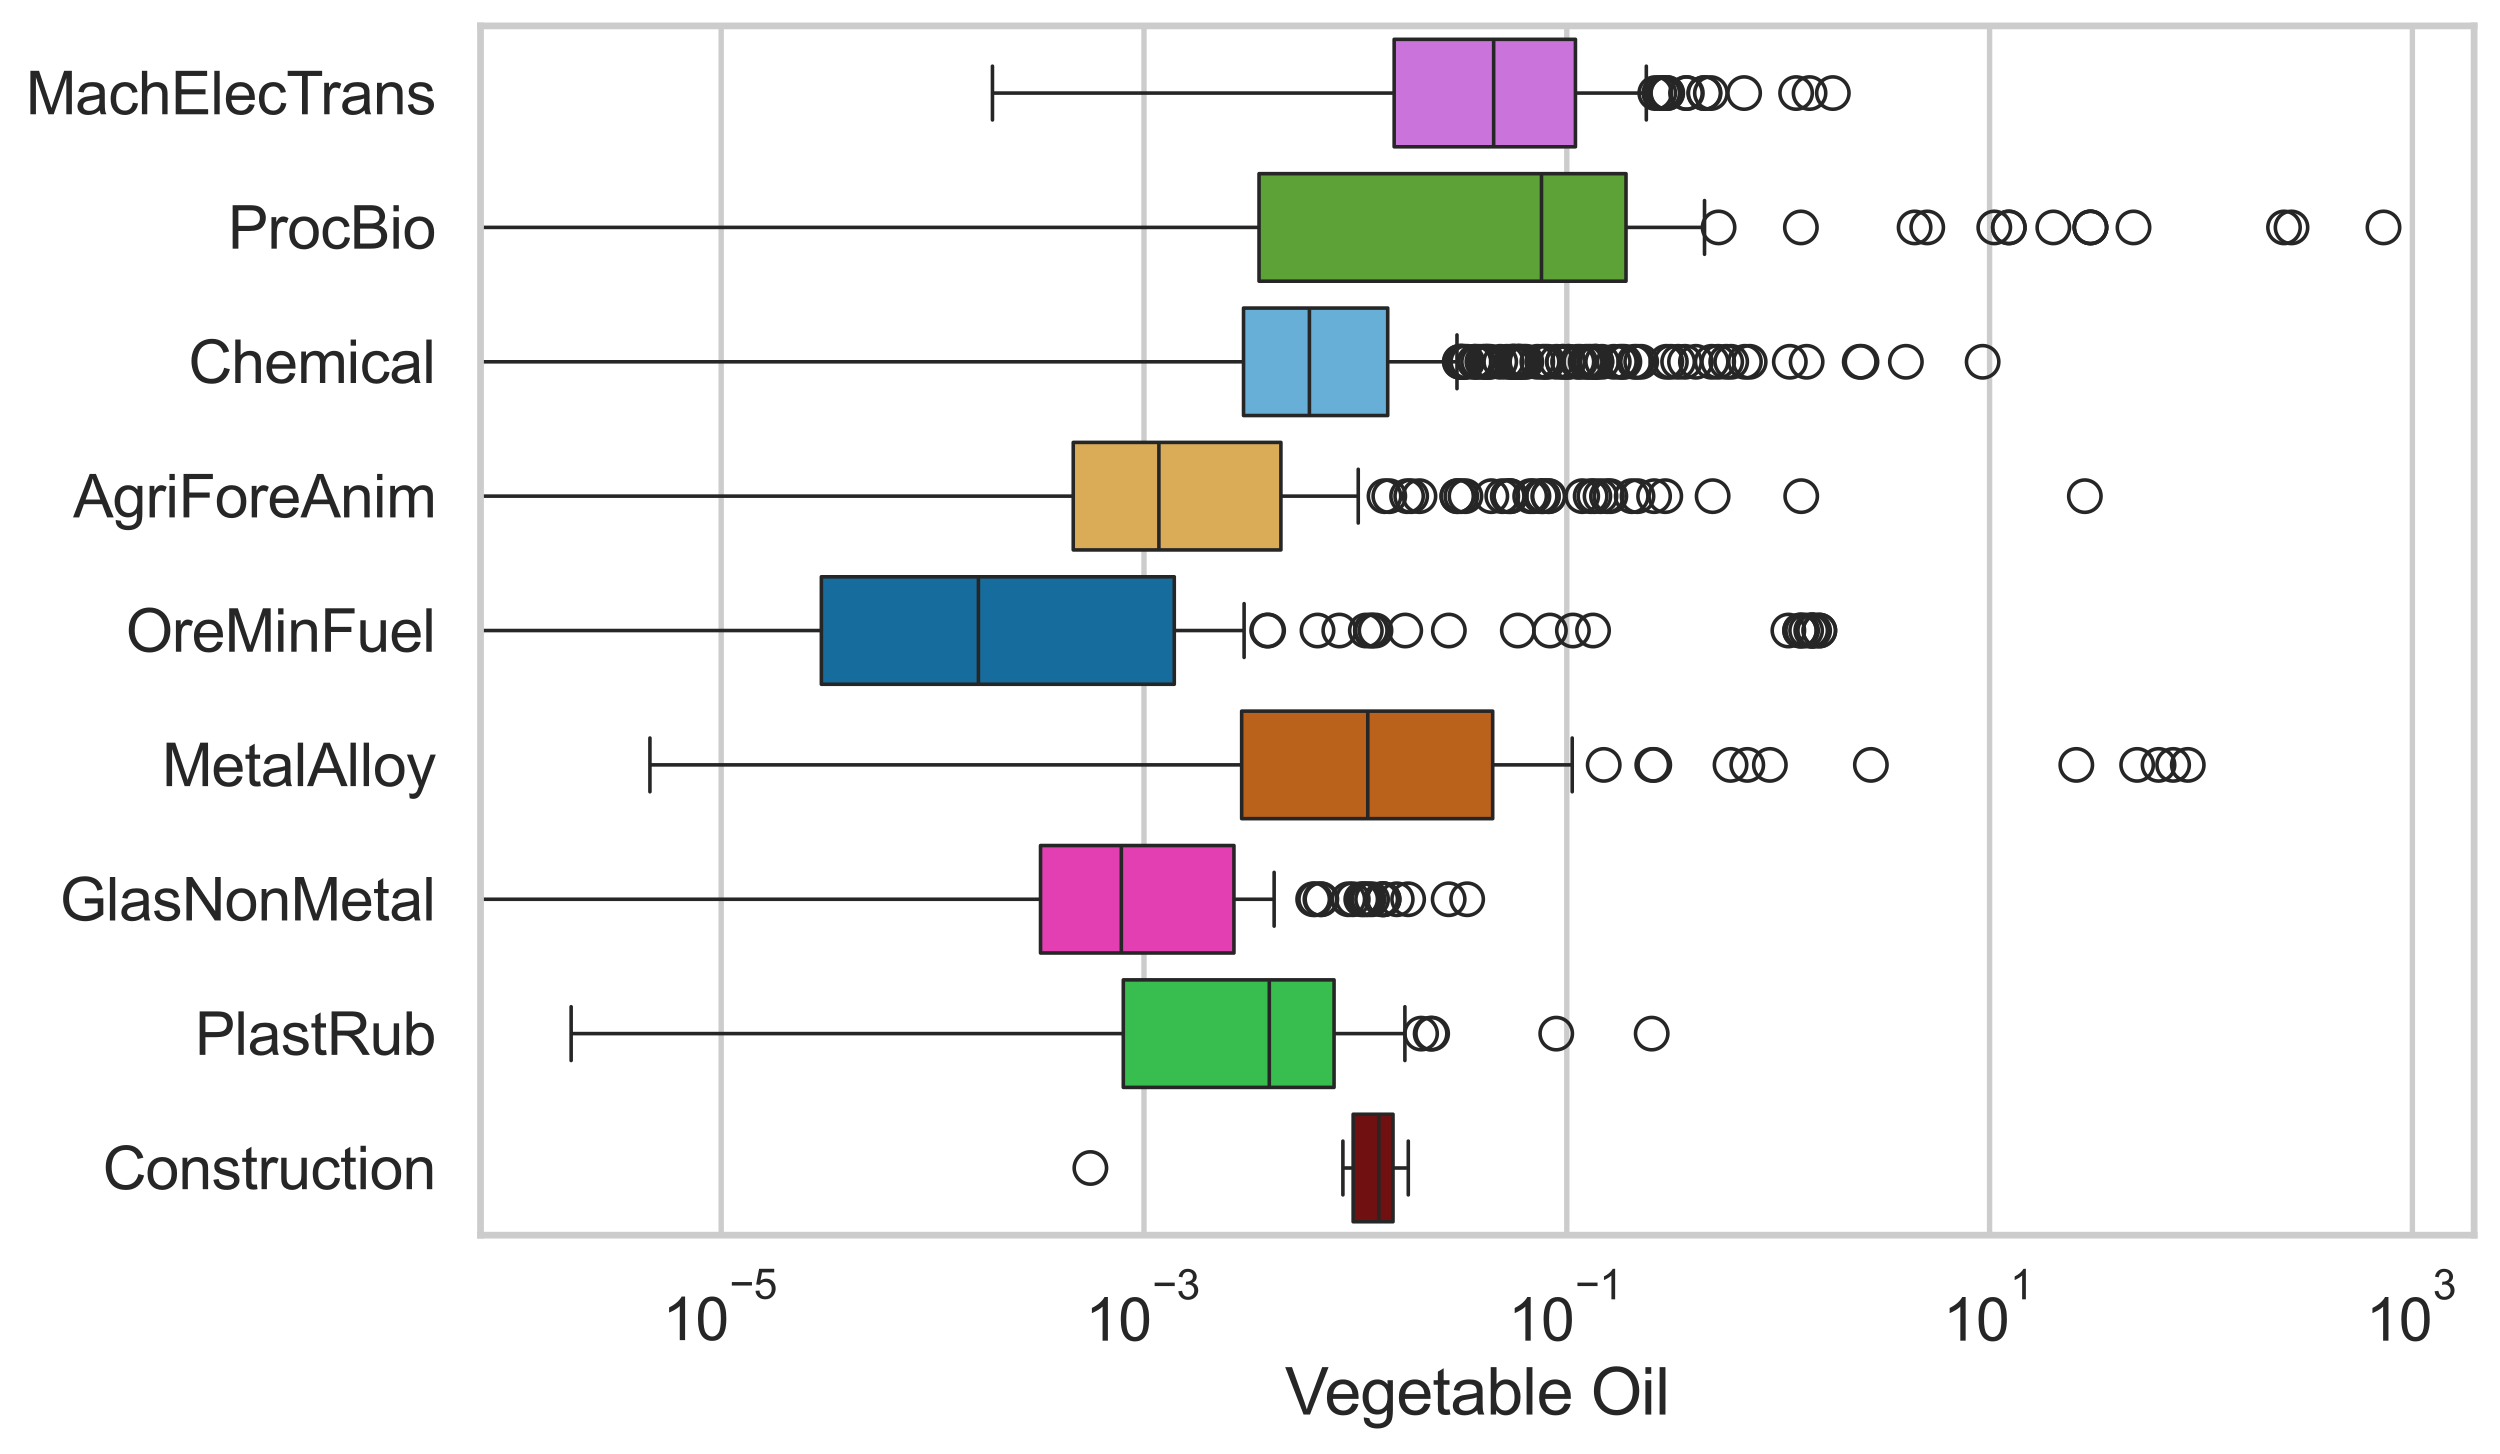 <?xml version="1.0" encoding="utf-8" standalone="no"?>
<!DOCTYPE svg PUBLIC "-//W3C//DTD SVG 1.1//EN"
  "http://www.w3.org/Graphics/SVG/1.1/DTD/svg11.dtd">
<svg xmlns:xlink="http://www.w3.org/1999/xlink" width="695.577pt" height="404.563pt" viewBox="0 0 695.577 404.563" xmlns="http://www.w3.org/2000/svg" version="1.1">
 <defs>
  <style type="text/css">*{stroke-linejoin: round; stroke-linecap: butt}</style>
 </defs>
 <g id="figure_1">
  <g id="patch_1">
   <path d="M 0 404.563 
L 695.577 404.563 
L 695.577 0 
L 0 0 
z
" style="fill: #ffffff"/>
  </g>
  <g id="axes_1">
   <g id="patch_2">
    <path d="M 133.697 343.665 
L 688.377 343.665 
L 688.377 7.2 
L 133.697 7.2 
z
" style="fill: #ffffff"/>
   </g>
   <g id="matplotlib.axis_1">
    <g id="xtick_1">
     <g id="line2d_1">
      <path d="M 200.657 343.665 
L 200.657 7.2 
" clip-path="url(#p350600a87b)" style="fill: none; stroke: #cccccc; stroke-width: 1.5; stroke-linecap: round"/>
     </g>
     <g id="text_1">
      <!-- $\mathdefault{10^{-5}}$ -->
      <g style="fill: #262626" transform="translate(184.322 373.015) scale(0.165 -0.165)">
       <defs>
        <path id="ArialMT-31" d="M 2384 0 
L 1822 0 
L 1822 3584 
Q 1619 3391 1289 3197 
Q 959 3003 697 2906 
L 697 3450 
Q 1169 3672 1522 3987 
Q 1875 4303 2022 4600 
L 2384 4600 
L 2384 0 
z
" transform="scale(0.016)"/>
        <path id="ArialMT-30" d="M 266 2259 
Q 266 3072 433 3567 
Q 600 4063 929 4331 
Q 1259 4600 1759 4600 
Q 2128 4600 2406 4451 
Q 2684 4303 2865 4023 
Q 3047 3744 3150 3342 
Q 3253 2941 3253 2259 
Q 3253 1453 3087 958 
Q 2922 463 2592 192 
Q 2263 -78 1759 -78 
Q 1097 -78 719 397 
Q 266 969 266 2259 
z
M 844 2259 
Q 844 1131 1108 757 
Q 1372 384 1759 384 
Q 2147 384 2411 759 
Q 2675 1134 2675 2259 
Q 2675 3391 2411 3762 
Q 2147 4134 1753 4134 
Q 1366 4134 1134 3806 
Q 844 3388 844 2259 
z
" transform="scale(0.016)"/>
        <path id="ArialMT-2212" d="M 3381 1997 
L 356 1997 
L 356 2522 
L 3381 2522 
L 3381 1997 
z
" transform="scale(0.016)"/>
        <path id="ArialMT-35" d="M 266 1200 
L 856 1250 
Q 922 819 1161 601 
Q 1400 384 1738 384 
Q 2144 384 2425 690 
Q 2706 997 2706 1503 
Q 2706 1984 2436 2262 
Q 2166 2541 1728 2541 
Q 1456 2541 1237 2417 
Q 1019 2294 894 2097 
L 366 2166 
L 809 4519 
L 3088 4519 
L 3088 3981 
L 1259 3981 
L 1013 2750 
Q 1425 3038 1878 3038 
Q 2478 3038 2890 2622 
Q 3303 2206 3303 1553 
Q 3303 931 2941 478 
Q 2500 -78 1738 -78 
Q 1113 -78 717 272 
Q 322 622 266 1200 
z
" transform="scale(0.016)"/>
       </defs>
       <use xlink:href="#ArialMT-31" transform="translate(0 0.88)"/>
       <use xlink:href="#ArialMT-30" transform="translate(55.615 0.88)"/>
       <use xlink:href="#ArialMT-2212" transform="translate(112.973 70.573) scale(0.7)"/>
       <use xlink:href="#ArialMT-35" transform="translate(153.852 70.573) scale(0.7)"/>
      </g>
     </g>
    </g>
    <g id="xtick_2">
     <g id="line2d_2">
      <path d="M 318.293 343.665 
L 318.293 7.2 
" clip-path="url(#p350600a87b)" style="fill: none; stroke: #cccccc; stroke-width: 1.5; stroke-linecap: round"/>
     </g>
     <g id="text_2">
      <!-- $\mathdefault{10^{-3}}$ -->
      <g style="fill: #262626" transform="translate(301.958 373.18) scale(0.165 -0.165)">
       <defs>
        <path id="ArialMT-33" d="M 269 1209 
L 831 1284 
Q 928 806 1161 595 
Q 1394 384 1728 384 
Q 2125 384 2398 659 
Q 2672 934 2672 1341 
Q 2672 1728 2419 1979 
Q 2166 2231 1775 2231 
Q 1616 2231 1378 2169 
L 1441 2663 
Q 1497 2656 1531 2656 
Q 1891 2656 2178 2843 
Q 2466 3031 2466 3422 
Q 2466 3731 2256 3934 
Q 2047 4138 1716 4138 
Q 1388 4138 1169 3931 
Q 950 3725 888 3313 
L 325 3413 
Q 428 3978 793 4289 
Q 1159 4600 1703 4600 
Q 2078 4600 2393 4439 
Q 2709 4278 2876 4000 
Q 3044 3722 3044 3409 
Q 3044 3113 2884 2869 
Q 2725 2625 2413 2481 
Q 2819 2388 3044 2092 
Q 3269 1797 3269 1353 
Q 3269 753 2831 336 
Q 2394 -81 1725 -81 
Q 1122 -81 723 278 
Q 325 638 269 1209 
z
" transform="scale(0.016)"/>
       </defs>
       <use xlink:href="#ArialMT-31" transform="translate(0 0.994)"/>
       <use xlink:href="#ArialMT-30" transform="translate(55.615 0.994)"/>
       <use xlink:href="#ArialMT-2212" transform="translate(112.973 70.688) scale(0.7)"/>
       <use xlink:href="#ArialMT-33" transform="translate(153.852 70.688) scale(0.7)"/>
      </g>
     </g>
    </g>
    <g id="xtick_3">
     <g id="line2d_3">
      <path d="M 435.929 343.665 
L 435.929 7.2 
" clip-path="url(#p350600a87b)" style="fill: none; stroke: #cccccc; stroke-width: 1.5; stroke-linecap: round"/>
     </g>
     <g id="text_3">
      <!-- $\mathdefault{10^{-1}}$ -->
      <g style="fill: #262626" transform="translate(419.594 373.18) scale(0.165 -0.165)">
       <use xlink:href="#ArialMT-31" transform="translate(0 0.994)"/>
       <use xlink:href="#ArialMT-30" transform="translate(55.615 0.994)"/>
       <use xlink:href="#ArialMT-2212" transform="translate(112.973 70.688) scale(0.7)"/>
       <use xlink:href="#ArialMT-31" transform="translate(153.852 70.688) scale(0.7)"/>
      </g>
     </g>
    </g>
    <g id="xtick_4">
     <g id="line2d_4">
      <path d="M 553.564 343.665 
L 553.564 7.2 
" clip-path="url(#p350600a87b)" style="fill: none; stroke: #cccccc; stroke-width: 1.5; stroke-linecap: round"/>
     </g>
     <g id="text_4">
      <!-- $\mathdefault{10^{1}}$ -->
      <g style="fill: #262626" transform="translate(540.612 373.18) scale(0.165 -0.165)">
       <use xlink:href="#ArialMT-31" transform="translate(0 0.994)"/>
       <use xlink:href="#ArialMT-30" transform="translate(55.615 0.994)"/>
       <use xlink:href="#ArialMT-31" transform="translate(112.973 70.688) scale(0.7)"/>
      </g>
     </g>
    </g>
    <g id="xtick_5">
     <g id="line2d_5">
      <path d="M 671.2 343.665 
L 671.2 7.2 
" clip-path="url(#p350600a87b)" style="fill: none; stroke: #cccccc; stroke-width: 1.5; stroke-linecap: round"/>
     </g>
     <g id="text_5">
      <!-- $\mathdefault{10^{3}}$ -->
      <g style="fill: #262626" transform="translate(658.248 373.18) scale(0.165 -0.165)">
       <use xlink:href="#ArialMT-31" transform="translate(0 0.994)"/>
       <use xlink:href="#ArialMT-30" transform="translate(55.615 0.994)"/>
       <use xlink:href="#ArialMT-33" transform="translate(112.973 70.688) scale(0.7)"/>
      </g>
     </g>
    </g>
    <g id="text_6">
     <!-- Vegetable Oil -->
     <g style="fill: #262626" transform="translate(357.5 393.574) scale(0.18 -0.18)">
      <defs>
       <path id="ArialMT-56" d="M 1803 0 
L 28 4581 
L 684 4581 
L 1875 1253 
Q 2019 853 2116 503 
Q 2222 878 2363 1253 
L 3600 4581 
L 4219 4581 
L 2425 0 
L 1803 0 
z
" transform="scale(0.016)"/>
       <path id="ArialMT-65" d="M 2694 1069 
L 3275 997 
Q 3138 488 2766 206 
Q 2394 -75 1816 -75 
Q 1088 -75 661 373 
Q 234 822 234 1631 
Q 234 2469 665 2931 
Q 1097 3394 1784 3394 
Q 2450 3394 2872 2941 
Q 3294 2488 3294 1666 
Q 3294 1616 3291 1516 
L 816 1516 
Q 847 969 1125 678 
Q 1403 388 1819 388 
Q 2128 388 2347 550 
Q 2566 713 2694 1069 
z
M 847 1978 
L 2700 1978 
Q 2663 2397 2488 2606 
Q 2219 2931 1791 2931 
Q 1403 2931 1139 2672 
Q 875 2413 847 1978 
z
" transform="scale(0.016)"/>
       <path id="ArialMT-67" d="M 319 -275 
L 866 -356 
Q 900 -609 1056 -725 
Q 1266 -881 1628 -881 
Q 2019 -881 2231 -725 
Q 2444 -569 2519 -288 
Q 2563 -116 2559 434 
Q 2191 0 1641 0 
Q 956 0 581 494 
Q 206 988 206 1678 
Q 206 2153 378 2554 
Q 550 2956 876 3175 
Q 1203 3394 1644 3394 
Q 2231 3394 2613 2919 
L 2613 3319 
L 3131 3319 
L 3131 450 
Q 3131 -325 2973 -648 
Q 2816 -972 2473 -1159 
Q 2131 -1347 1631 -1347 
Q 1038 -1347 672 -1080 
Q 306 -813 319 -275 
z
M 784 1719 
Q 784 1066 1043 766 
Q 1303 466 1694 466 
Q 2081 466 2343 764 
Q 2606 1063 2606 1700 
Q 2606 2309 2336 2618 
Q 2066 2928 1684 2928 
Q 1309 2928 1046 2623 
Q 784 2319 784 1719 
z
" transform="scale(0.016)"/>
       <path id="ArialMT-74" d="M 1650 503 
L 1731 6 
Q 1494 -44 1306 -44 
Q 1000 -44 831 53 
Q 663 150 594 308 
Q 525 466 525 972 
L 525 2881 
L 113 2881 
L 113 3319 
L 525 3319 
L 525 4141 
L 1084 4478 
L 1084 3319 
L 1650 3319 
L 1650 2881 
L 1084 2881 
L 1084 941 
Q 1084 700 1114 631 
Q 1144 563 1211 522 
Q 1278 481 1403 481 
Q 1497 481 1650 503 
z
" transform="scale(0.016)"/>
       <path id="ArialMT-61" d="M 2588 409 
Q 2275 144 1986 34 
Q 1697 -75 1366 -75 
Q 819 -75 525 192 
Q 231 459 231 875 
Q 231 1119 342 1320 
Q 453 1522 633 1644 
Q 813 1766 1038 1828 
Q 1203 1872 1538 1913 
Q 2219 1994 2541 2106 
Q 2544 2222 2544 2253 
Q 2544 2597 2384 2738 
Q 2169 2928 1744 2928 
Q 1347 2928 1158 2789 
Q 969 2650 878 2297 
L 328 2372 
Q 403 2725 575 2942 
Q 747 3159 1072 3276 
Q 1397 3394 1825 3394 
Q 2250 3394 2515 3294 
Q 2781 3194 2906 3042 
Q 3031 2891 3081 2659 
Q 3109 2516 3109 2141 
L 3109 1391 
Q 3109 606 3145 398 
Q 3181 191 3288 0 
L 2700 0 
Q 2613 175 2588 409 
z
M 2541 1666 
Q 2234 1541 1622 1453 
Q 1275 1403 1131 1340 
Q 988 1278 909 1158 
Q 831 1038 831 891 
Q 831 666 1001 516 
Q 1172 366 1500 366 
Q 1825 366 2078 508 
Q 2331 650 2450 897 
Q 2541 1088 2541 1459 
L 2541 1666 
z
" transform="scale(0.016)"/>
       <path id="ArialMT-62" d="M 941 0 
L 419 0 
L 419 4581 
L 981 4581 
L 981 2947 
Q 1338 3394 1891 3394 
Q 2197 3394 2470 3270 
Q 2744 3147 2920 2923 
Q 3097 2700 3197 2384 
Q 3297 2069 3297 1709 
Q 3297 856 2875 390 
Q 2453 -75 1863 -75 
Q 1275 -75 941 416 
L 941 0 
z
M 934 1684 
Q 934 1088 1097 822 
Q 1363 388 1816 388 
Q 2184 388 2453 708 
Q 2722 1028 2722 1663 
Q 2722 2313 2464 2622 
Q 2206 2931 1841 2931 
Q 1472 2931 1203 2611 
Q 934 2291 934 1684 
z
" transform="scale(0.016)"/>
       <path id="ArialMT-6c" d="M 409 0 
L 409 4581 
L 972 4581 
L 972 0 
L 409 0 
z
" transform="scale(0.016)"/>
       <path id="ArialMT-20" transform="scale(0.016)"/>
       <path id="ArialMT-4f" d="M 309 2231 
Q 309 3372 921 4017 
Q 1534 4663 2503 4663 
Q 3138 4663 3647 4359 
Q 4156 4056 4423 3514 
Q 4691 2972 4691 2284 
Q 4691 1588 4409 1038 
Q 4128 488 3612 205 
Q 3097 -78 2500 -78 
Q 1853 -78 1343 234 
Q 834 547 571 1087 
Q 309 1628 309 2231 
z
M 934 2222 
Q 934 1394 1379 917 
Q 1825 441 2497 441 
Q 3181 441 3623 922 
Q 4066 1403 4066 2288 
Q 4066 2847 3877 3264 
Q 3688 3681 3323 3911 
Q 2959 4141 2506 4141 
Q 1863 4141 1398 3698 
Q 934 3256 934 2222 
z
" transform="scale(0.016)"/>
       <path id="ArialMT-69" d="M 425 3934 
L 425 4581 
L 988 4581 
L 988 3934 
L 425 3934 
z
M 425 0 
L 425 3319 
L 988 3319 
L 988 0 
L 425 0 
z
" transform="scale(0.016)"/>
      </defs>
      <use xlink:href="#ArialMT-56"/>
      <use xlink:href="#ArialMT-65" transform="translate(61.199 0)"/>
      <use xlink:href="#ArialMT-67" transform="translate(116.814 0)"/>
      <use xlink:href="#ArialMT-65" transform="translate(172.43 0)"/>
      <use xlink:href="#ArialMT-74" transform="translate(228.045 0)"/>
      <use xlink:href="#ArialMT-61" transform="translate(255.828 0)"/>
      <use xlink:href="#ArialMT-62" transform="translate(311.443 0)"/>
      <use xlink:href="#ArialMT-6c" transform="translate(367.059 0)"/>
      <use xlink:href="#ArialMT-65" transform="translate(389.275 0)"/>
      <use xlink:href="#ArialMT-20" transform="translate(444.891 0)"/>
      <use xlink:href="#ArialMT-4f" transform="translate(472.674 0)"/>
      <use xlink:href="#ArialMT-69" transform="translate(550.457 0)"/>
      <use xlink:href="#ArialMT-6c" transform="translate(572.674 0)"/>
     </g>
    </g>
   </g>
   <g id="matplotlib.axis_2">
    <g id="ytick_1">
     <g id="text_7">
      <!-- MachElecTrans -->
      <g style="fill: #262626" transform="translate(7.2 31.798) scale(0.165 -0.165)">
       <defs>
        <path id="ArialMT-4d" d="M 475 0 
L 475 4581 
L 1388 4581 
L 2472 1338 
Q 2622 884 2691 659 
Q 2769 909 2934 1394 
L 4031 4581 
L 4847 4581 
L 4847 0 
L 4263 0 
L 4263 3834 
L 2931 0 
L 2384 0 
L 1059 3900 
L 1059 0 
L 475 0 
z
" transform="scale(0.016)"/>
        <path id="ArialMT-63" d="M 2588 1216 
L 3141 1144 
Q 3050 572 2676 248 
Q 2303 -75 1759 -75 
Q 1078 -75 664 370 
Q 250 816 250 1647 
Q 250 2184 428 2587 
Q 606 2991 970 3192 
Q 1334 3394 1763 3394 
Q 2303 3394 2647 3120 
Q 2991 2847 3088 2344 
L 2541 2259 
Q 2463 2594 2264 2762 
Q 2066 2931 1784 2931 
Q 1359 2931 1093 2626 
Q 828 2322 828 1663 
Q 828 994 1084 691 
Q 1341 388 1753 388 
Q 2084 388 2306 591 
Q 2528 794 2588 1216 
z
" transform="scale(0.016)"/>
        <path id="ArialMT-68" d="M 422 0 
L 422 4581 
L 984 4581 
L 984 2938 
Q 1378 3394 1978 3394 
Q 2347 3394 2619 3248 
Q 2891 3103 3008 2847 
Q 3125 2591 3125 2103 
L 3125 0 
L 2563 0 
L 2563 2103 
Q 2563 2525 2380 2717 
Q 2197 2909 1863 2909 
Q 1613 2909 1392 2779 
Q 1172 2650 1078 2428 
Q 984 2206 984 1816 
L 984 0 
L 422 0 
z
" transform="scale(0.016)"/>
        <path id="ArialMT-45" d="M 506 0 
L 506 4581 
L 3819 4581 
L 3819 4041 
L 1113 4041 
L 1113 2638 
L 3647 2638 
L 3647 2100 
L 1113 2100 
L 1113 541 
L 3925 541 
L 3925 0 
L 506 0 
z
" transform="scale(0.016)"/>
        <path id="ArialMT-54" d="M 1659 0 
L 1659 4041 
L 150 4041 
L 150 4581 
L 3781 4581 
L 3781 4041 
L 2266 4041 
L 2266 0 
L 1659 0 
z
" transform="scale(0.016)"/>
        <path id="ArialMT-72" d="M 416 0 
L 416 3319 
L 922 3319 
L 922 2816 
Q 1116 3169 1280 3281 
Q 1444 3394 1641 3394 
Q 1925 3394 2219 3213 
L 2025 2691 
Q 1819 2813 1613 2813 
Q 1428 2813 1281 2702 
Q 1134 2591 1072 2394 
Q 978 2094 978 1738 
L 978 0 
L 416 0 
z
" transform="scale(0.016)"/>
        <path id="ArialMT-6e" d="M 422 0 
L 422 3319 
L 928 3319 
L 928 2847 
Q 1294 3394 1984 3394 
Q 2284 3394 2536 3286 
Q 2788 3178 2913 3003 
Q 3038 2828 3088 2588 
Q 3119 2431 3119 2041 
L 3119 0 
L 2556 0 
L 2556 2019 
Q 2556 2363 2490 2533 
Q 2425 2703 2258 2804 
Q 2091 2906 1866 2906 
Q 1506 2906 1245 2678 
Q 984 2450 984 1813 
L 984 0 
L 422 0 
z
" transform="scale(0.016)"/>
        <path id="ArialMT-73" d="M 197 991 
L 753 1078 
Q 800 744 1014 566 
Q 1228 388 1613 388 
Q 2000 388 2187 545 
Q 2375 703 2375 916 
Q 2375 1106 2209 1216 
Q 2094 1291 1634 1406 
Q 1016 1563 777 1677 
Q 538 1791 414 1992 
Q 291 2194 291 2438 
Q 291 2659 392 2848 
Q 494 3038 669 3163 
Q 800 3259 1026 3326 
Q 1253 3394 1513 3394 
Q 1903 3394 2198 3281 
Q 2494 3169 2634 2976 
Q 2775 2784 2828 2463 
L 2278 2388 
Q 2241 2644 2061 2787 
Q 1881 2931 1553 2931 
Q 1166 2931 1000 2803 
Q 834 2675 834 2503 
Q 834 2394 903 2306 
Q 972 2216 1119 2156 
Q 1203 2125 1616 2013 
Q 2213 1853 2448 1751 
Q 2684 1650 2818 1456 
Q 2953 1263 2953 975 
Q 2953 694 2789 445 
Q 2625 197 2315 61 
Q 2006 -75 1616 -75 
Q 969 -75 630 194 
Q 291 463 197 991 
z
" transform="scale(0.016)"/>
       </defs>
       <use xlink:href="#ArialMT-4d"/>
       <use xlink:href="#ArialMT-61" transform="translate(83.301 0)"/>
       <use xlink:href="#ArialMT-63" transform="translate(138.916 0)"/>
       <use xlink:href="#ArialMT-68" transform="translate(188.916 0)"/>
       <use xlink:href="#ArialMT-45" transform="translate(244.531 0)"/>
       <use xlink:href="#ArialMT-6c" transform="translate(311.23 0)"/>
       <use xlink:href="#ArialMT-65" transform="translate(333.447 0)"/>
       <use xlink:href="#ArialMT-63" transform="translate(389.062 0)"/>
       <use xlink:href="#ArialMT-54" transform="translate(439.062 0)"/>
       <use xlink:href="#ArialMT-72" transform="translate(496.396 0)"/>
       <use xlink:href="#ArialMT-61" transform="translate(529.697 0)"/>
       <use xlink:href="#ArialMT-6e" transform="translate(585.312 0)"/>
       <use xlink:href="#ArialMT-73" transform="translate(640.928 0)"/>
      </g>
     </g>
    </g>
    <g id="ytick_2">
     <g id="text_8">
      <!-- ProcBio -->
      <g style="fill: #262626" transform="translate(63.424 69.183) scale(0.165 -0.165)">
       <defs>
        <path id="ArialMT-50" d="M 494 0 
L 494 4581 
L 2222 4581 
Q 2678 4581 2919 4538 
Q 3256 4481 3484 4323 
Q 3713 4166 3852 3881 
Q 3991 3597 3991 3256 
Q 3991 2672 3619 2267 
Q 3247 1863 2275 1863 
L 1100 1863 
L 1100 0 
L 494 0 
z
M 1100 2403 
L 2284 2403 
Q 2872 2403 3119 2622 
Q 3366 2841 3366 3238 
Q 3366 3525 3220 3729 
Q 3075 3934 2838 4000 
Q 2684 4041 2272 4041 
L 1100 4041 
L 1100 2403 
z
" transform="scale(0.016)"/>
        <path id="ArialMT-6f" d="M 213 1659 
Q 213 2581 725 3025 
Q 1153 3394 1769 3394 
Q 2453 3394 2887 2945 
Q 3322 2497 3322 1706 
Q 3322 1066 3130 698 
Q 2938 331 2570 128 
Q 2203 -75 1769 -75 
Q 1072 -75 642 372 
Q 213 819 213 1659 
z
M 791 1659 
Q 791 1022 1069 705 
Q 1347 388 1769 388 
Q 2188 388 2466 706 
Q 2744 1025 2744 1678 
Q 2744 2294 2464 2611 
Q 2184 2928 1769 2928 
Q 1347 2928 1069 2612 
Q 791 2297 791 1659 
z
" transform="scale(0.016)"/>
        <path id="ArialMT-42" d="M 469 0 
L 469 4581 
L 2188 4581 
Q 2713 4581 3030 4442 
Q 3347 4303 3526 4014 
Q 3706 3725 3706 3409 
Q 3706 3116 3547 2856 
Q 3388 2597 3066 2438 
Q 3481 2316 3704 2022 
Q 3928 1728 3928 1328 
Q 3928 1006 3792 729 
Q 3656 453 3456 303 
Q 3256 153 2954 76 
Q 2653 0 2216 0 
L 469 0 
z
M 1075 2656 
L 2066 2656 
Q 2469 2656 2644 2709 
Q 2875 2778 2992 2937 
Q 3109 3097 3109 3338 
Q 3109 3566 3000 3739 
Q 2891 3913 2687 3977 
Q 2484 4041 1991 4041 
L 1075 4041 
L 1075 2656 
z
M 1075 541 
L 2216 541 
Q 2509 541 2628 563 
Q 2838 600 2978 687 
Q 3119 775 3209 942 
Q 3300 1109 3300 1328 
Q 3300 1584 3169 1773 
Q 3038 1963 2805 2039 
Q 2572 2116 2134 2116 
L 1075 2116 
L 1075 541 
z
" transform="scale(0.016)"/>
       </defs>
       <use xlink:href="#ArialMT-50"/>
       <use xlink:href="#ArialMT-72" transform="translate(66.699 0)"/>
       <use xlink:href="#ArialMT-6f" transform="translate(100 0)"/>
       <use xlink:href="#ArialMT-63" transform="translate(155.615 0)"/>
       <use xlink:href="#ArialMT-42" transform="translate(205.615 0)"/>
       <use xlink:href="#ArialMT-69" transform="translate(272.314 0)"/>
       <use xlink:href="#ArialMT-6f" transform="translate(294.531 0)"/>
      </g>
     </g>
    </g>
    <g id="ytick_3">
     <g id="text_9">
      <!-- Chemical -->
      <g style="fill: #262626" transform="translate(52.428 106.568) scale(0.165 -0.165)">
       <defs>
        <path id="ArialMT-43" d="M 3763 1606 
L 4369 1453 
Q 4178 706 3683 314 
Q 3188 -78 2472 -78 
Q 1731 -78 1267 223 
Q 803 525 561 1097 
Q 319 1669 319 2325 
Q 319 3041 592 3573 
Q 866 4106 1370 4382 
Q 1875 4659 2481 4659 
Q 3169 4659 3637 4309 
Q 4106 3959 4291 3325 
L 3694 3184 
Q 3534 3684 3231 3912 
Q 2928 4141 2469 4141 
Q 1941 4141 1586 3887 
Q 1231 3634 1087 3207 
Q 944 2781 944 2328 
Q 944 1744 1114 1308 
Q 1284 872 1643 656 
Q 2003 441 2422 441 
Q 2931 441 3284 734 
Q 3638 1028 3763 1606 
z
" transform="scale(0.016)"/>
        <path id="ArialMT-6d" d="M 422 0 
L 422 3319 
L 925 3319 
L 925 2853 
Q 1081 3097 1340 3245 
Q 1600 3394 1931 3394 
Q 2300 3394 2536 3241 
Q 2772 3088 2869 2813 
Q 3263 3394 3894 3394 
Q 4388 3394 4653 3120 
Q 4919 2847 4919 2278 
L 4919 0 
L 4359 0 
L 4359 2091 
Q 4359 2428 4304 2576 
Q 4250 2725 4106 2815 
Q 3963 2906 3769 2906 
Q 3419 2906 3187 2673 
Q 2956 2441 2956 1928 
L 2956 0 
L 2394 0 
L 2394 2156 
Q 2394 2531 2256 2718 
Q 2119 2906 1806 2906 
Q 1569 2906 1367 2781 
Q 1166 2656 1075 2415 
Q 984 2175 984 1722 
L 984 0 
L 422 0 
z
" transform="scale(0.016)"/>
       </defs>
       <use xlink:href="#ArialMT-43"/>
       <use xlink:href="#ArialMT-68" transform="translate(72.217 0)"/>
       <use xlink:href="#ArialMT-65" transform="translate(127.832 0)"/>
       <use xlink:href="#ArialMT-6d" transform="translate(183.447 0)"/>
       <use xlink:href="#ArialMT-69" transform="translate(266.748 0)"/>
       <use xlink:href="#ArialMT-63" transform="translate(288.965 0)"/>
       <use xlink:href="#ArialMT-61" transform="translate(338.965 0)"/>
       <use xlink:href="#ArialMT-6c" transform="translate(394.58 0)"/>
      </g>
     </g>
    </g>
    <g id="ytick_4">
     <g id="text_10">
      <!-- AgriForeAnim -->
      <g style="fill: #262626" transform="translate(20.341 143.953) scale(0.165 -0.165)">
       <defs>
        <path id="ArialMT-41" d="M -9 0 
L 1750 4581 
L 2403 4581 
L 4278 0 
L 3588 0 
L 3053 1388 
L 1138 1388 
L 634 0 
L -9 0 
z
M 1313 1881 
L 2866 1881 
L 2388 3150 
Q 2169 3728 2063 4100 
Q 1975 3659 1816 3225 
L 1313 1881 
z
" transform="scale(0.016)"/>
        <path id="ArialMT-46" d="M 525 0 
L 525 4581 
L 3616 4581 
L 3616 4041 
L 1131 4041 
L 1131 2622 
L 3281 2622 
L 3281 2081 
L 1131 2081 
L 1131 0 
L 525 0 
z
" transform="scale(0.016)"/>
       </defs>
       <use xlink:href="#ArialMT-41"/>
       <use xlink:href="#ArialMT-67" transform="translate(66.699 0)"/>
       <use xlink:href="#ArialMT-72" transform="translate(122.314 0)"/>
       <use xlink:href="#ArialMT-69" transform="translate(155.615 0)"/>
       <use xlink:href="#ArialMT-46" transform="translate(177.832 0)"/>
       <use xlink:href="#ArialMT-6f" transform="translate(238.916 0)"/>
       <use xlink:href="#ArialMT-72" transform="translate(294.531 0)"/>
       <use xlink:href="#ArialMT-65" transform="translate(327.832 0)"/>
       <use xlink:href="#ArialMT-41" transform="translate(383.447 0)"/>
       <use xlink:href="#ArialMT-6e" transform="translate(450.146 0)"/>
       <use xlink:href="#ArialMT-69" transform="translate(505.762 0)"/>
       <use xlink:href="#ArialMT-6d" transform="translate(527.979 0)"/>
      </g>
     </g>
    </g>
    <g id="ytick_5">
     <g id="text_11">
      <!-- OreMinFuel -->
      <g style="fill: #262626" transform="translate(35.013 181.337) scale(0.165 -0.165)">
       <defs>
        <path id="ArialMT-75" d="M 2597 0 
L 2597 488 
Q 2209 -75 1544 -75 
Q 1250 -75 995 37 
Q 741 150 617 320 
Q 494 491 444 738 
Q 409 903 409 1263 
L 409 3319 
L 972 3319 
L 972 1478 
Q 972 1038 1006 884 
Q 1059 663 1231 536 
Q 1403 409 1656 409 
Q 1909 409 2131 539 
Q 2353 669 2445 892 
Q 2538 1116 2538 1541 
L 2538 3319 
L 3100 3319 
L 3100 0 
L 2597 0 
z
" transform="scale(0.016)"/>
       </defs>
       <use xlink:href="#ArialMT-4f"/>
       <use xlink:href="#ArialMT-72" transform="translate(77.783 0)"/>
       <use xlink:href="#ArialMT-65" transform="translate(111.084 0)"/>
       <use xlink:href="#ArialMT-4d" transform="translate(166.699 0)"/>
       <use xlink:href="#ArialMT-69" transform="translate(250 0)"/>
       <use xlink:href="#ArialMT-6e" transform="translate(272.217 0)"/>
       <use xlink:href="#ArialMT-46" transform="translate(327.832 0)"/>
       <use xlink:href="#ArialMT-75" transform="translate(388.916 0)"/>
       <use xlink:href="#ArialMT-65" transform="translate(444.531 0)"/>
       <use xlink:href="#ArialMT-6c" transform="translate(500.146 0)"/>
      </g>
     </g>
    </g>
    <g id="ytick_6">
     <g id="text_12">
      <!-- MetalAlloy -->
      <g style="fill: #262626" transform="translate(45.088 218.722) scale(0.165 -0.165)">
       <defs>
        <path id="ArialMT-79" d="M 397 -1278 
L 334 -750 
Q 519 -800 656 -800 
Q 844 -800 956 -737 
Q 1069 -675 1141 -563 
Q 1194 -478 1313 -144 
Q 1328 -97 1363 -6 
L 103 3319 
L 709 3319 
L 1400 1397 
Q 1534 1031 1641 628 
Q 1738 1016 1872 1384 
L 2581 3319 
L 3144 3319 
L 1881 -56 
Q 1678 -603 1566 -809 
Q 1416 -1088 1222 -1217 
Q 1028 -1347 759 -1347 
Q 597 -1347 397 -1278 
z
" transform="scale(0.016)"/>
       </defs>
       <use xlink:href="#ArialMT-4d"/>
       <use xlink:href="#ArialMT-65" transform="translate(83.301 0)"/>
       <use xlink:href="#ArialMT-74" transform="translate(138.916 0)"/>
       <use xlink:href="#ArialMT-61" transform="translate(166.699 0)"/>
       <use xlink:href="#ArialMT-6c" transform="translate(222.314 0)"/>
       <use xlink:href="#ArialMT-41" transform="translate(244.531 0)"/>
       <use xlink:href="#ArialMT-6c" transform="translate(311.23 0)"/>
       <use xlink:href="#ArialMT-6c" transform="translate(333.447 0)"/>
       <use xlink:href="#ArialMT-6f" transform="translate(355.664 0)"/>
       <use xlink:href="#ArialMT-79" transform="translate(411.279 0)"/>
      </g>
     </g>
    </g>
    <g id="ytick_7">
     <g id="text_13">
      <!-- GlasNonMetal -->
      <g style="fill: #262626" transform="translate(16.659 256.107) scale(0.165 -0.165)">
       <defs>
        <path id="ArialMT-47" d="M 2638 1797 
L 2638 2334 
L 4578 2338 
L 4578 638 
Q 4131 281 3656 101 
Q 3181 -78 2681 -78 
Q 2006 -78 1454 211 
Q 903 500 622 1047 
Q 341 1594 341 2269 
Q 341 2938 620 3517 
Q 900 4097 1425 4378 
Q 1950 4659 2634 4659 
Q 3131 4659 3532 4498 
Q 3934 4338 4162 4050 
Q 4391 3763 4509 3300 
L 3963 3150 
Q 3859 3500 3706 3700 
Q 3553 3900 3268 4020 
Q 2984 4141 2638 4141 
Q 2222 4141 1919 4014 
Q 1616 3888 1430 3681 
Q 1244 3475 1141 3228 
Q 966 2803 966 2306 
Q 966 1694 1177 1281 
Q 1388 869 1791 669 
Q 2194 469 2647 469 
Q 3041 469 3416 620 
Q 3791 772 3984 944 
L 3984 1797 
L 2638 1797 
z
" transform="scale(0.016)"/>
        <path id="ArialMT-4e" d="M 488 0 
L 488 4581 
L 1109 4581 
L 3516 984 
L 3516 4581 
L 4097 4581 
L 4097 0 
L 3475 0 
L 1069 3600 
L 1069 0 
L 488 0 
z
" transform="scale(0.016)"/>
       </defs>
       <use xlink:href="#ArialMT-47"/>
       <use xlink:href="#ArialMT-6c" transform="translate(77.783 0)"/>
       <use xlink:href="#ArialMT-61" transform="translate(100 0)"/>
       <use xlink:href="#ArialMT-73" transform="translate(155.615 0)"/>
       <use xlink:href="#ArialMT-4e" transform="translate(205.615 0)"/>
       <use xlink:href="#ArialMT-6f" transform="translate(277.832 0)"/>
       <use xlink:href="#ArialMT-6e" transform="translate(333.447 0)"/>
       <use xlink:href="#ArialMT-4d" transform="translate(389.062 0)"/>
       <use xlink:href="#ArialMT-65" transform="translate(472.363 0)"/>
       <use xlink:href="#ArialMT-74" transform="translate(527.979 0)"/>
       <use xlink:href="#ArialMT-61" transform="translate(555.762 0)"/>
       <use xlink:href="#ArialMT-6c" transform="translate(611.377 0)"/>
      </g>
     </g>
    </g>
    <g id="ytick_8">
     <g id="text_14">
      <!-- PlastRub -->
      <g style="fill: #262626" transform="translate(54.248 293.492) scale(0.165 -0.165)">
       <defs>
        <path id="ArialMT-52" d="M 503 0 
L 503 4581 
L 2534 4581 
Q 3147 4581 3465 4457 
Q 3784 4334 3975 4021 
Q 4166 3709 4166 3331 
Q 4166 2844 3850 2509 
Q 3534 2175 2875 2084 
Q 3116 1969 3241 1856 
Q 3506 1613 3744 1247 
L 4541 0 
L 3778 0 
L 3172 953 
Q 2906 1366 2734 1584 
Q 2563 1803 2427 1890 
Q 2291 1978 2150 2013 
Q 2047 2034 1813 2034 
L 1109 2034 
L 1109 0 
L 503 0 
z
M 1109 2559 
L 2413 2559 
Q 2828 2559 3062 2645 
Q 3297 2731 3419 2920 
Q 3541 3109 3541 3331 
Q 3541 3656 3305 3865 
Q 3069 4075 2559 4075 
L 1109 4075 
L 1109 2559 
z
" transform="scale(0.016)"/>
       </defs>
       <use xlink:href="#ArialMT-50"/>
       <use xlink:href="#ArialMT-6c" transform="translate(66.699 0)"/>
       <use xlink:href="#ArialMT-61" transform="translate(88.916 0)"/>
       <use xlink:href="#ArialMT-73" transform="translate(144.531 0)"/>
       <use xlink:href="#ArialMT-74" transform="translate(194.531 0)"/>
       <use xlink:href="#ArialMT-52" transform="translate(222.314 0)"/>
       <use xlink:href="#ArialMT-75" transform="translate(294.531 0)"/>
       <use xlink:href="#ArialMT-62" transform="translate(350.146 0)"/>
      </g>
     </g>
    </g>
    <g id="ytick_9">
     <g id="text_15">
      <!-- Construction -->
      <g style="fill: #262626" transform="translate(28.575 330.877) scale(0.165 -0.165)">
       <use xlink:href="#ArialMT-43"/>
       <use xlink:href="#ArialMT-6f" transform="translate(72.217 0)"/>
       <use xlink:href="#ArialMT-6e" transform="translate(127.832 0)"/>
       <use xlink:href="#ArialMT-73" transform="translate(183.447 0)"/>
       <use xlink:href="#ArialMT-74" transform="translate(233.447 0)"/>
       <use xlink:href="#ArialMT-72" transform="translate(261.23 0)"/>
       <use xlink:href="#ArialMT-75" transform="translate(294.531 0)"/>
       <use xlink:href="#ArialMT-63" transform="translate(350.146 0)"/>
       <use xlink:href="#ArialMT-74" transform="translate(400.146 0)"/>
       <use xlink:href="#ArialMT-69" transform="translate(427.93 0)"/>
       <use xlink:href="#ArialMT-6f" transform="translate(450.146 0)"/>
       <use xlink:href="#ArialMT-6e" transform="translate(505.762 0)"/>
      </g>
     </g>
    </g>
   </g>
   <g id="patch_3">
    <path d="M 387.899 10.938 
L 387.899 40.846 
L 438.334 40.846 
L 438.334 10.938 
L 387.899 10.938 
z
" clip-path="url(#p350600a87b)" style="fill: #ca74db; stroke: #262626; stroke-linejoin: miter"/>
   </g>
   <g id="line2d_6">
    <path d="M 387.899 25.892 
L 276.132 25.892 
" clip-path="url(#p350600a87b)" style="fill: none; stroke: #262626"/>
   </g>
   <g id="line2d_7">
    <path d="M 438.334 25.892 
L 458.057 25.892 
" clip-path="url(#p350600a87b)" style="fill: none; stroke: #262626"/>
   </g>
   <g id="line2d_8">
    <path d="M 276.132 18.415 
L 276.132 33.369 
" clip-path="url(#p350600a87b)" style="fill: none; stroke: #262626; stroke-linecap: round"/>
   </g>
   <g id="line2d_9">
    <path d="M 458.057 18.415 
L 458.057 33.369 
" clip-path="url(#p350600a87b)" style="fill: none; stroke: #262626; stroke-linecap: round"/>
   </g>
   <g id="line2d_10">
    <defs>
     <path id="mb0ae1f903a" d="M 0 4.5 
C 1.193 4.5 2.338 4.026 3.182 3.182 
C 4.026 2.338 4.5 1.193 4.5 0 
C 4.5 -1.193 4.026 -2.338 3.182 -3.182 
C 2.338 -4.026 1.193 -4.5 0 -4.5 
C -1.193 -4.5 -2.338 -4.026 -3.182 -3.182 
C -4.026 -2.338 -4.5 -1.193 -4.5 0 
C -4.5 1.193 -4.026 2.338 -3.182 3.182 
C -2.338 4.026 -1.193 4.5 0 4.5 
z
" style="stroke: #262626"/>
    </defs>
    <g clip-path="url(#p350600a87b)">
     <use xlink:href="#mb0ae1f903a" x="485.267" y="25.892" style="fill-opacity: 0; stroke: #262626"/>
     <use xlink:href="#mb0ae1f903a" x="463.286" y="25.892" style="fill-opacity: 0; stroke: #262626"/>
     <use xlink:href="#mb0ae1f903a" x="474.275" y="25.892" style="fill-opacity: 0; stroke: #262626"/>
     <use xlink:href="#mb0ae1f903a" x="503.474" y="25.892" style="fill-opacity: 0; stroke: #262626"/>
     <use xlink:href="#mb0ae1f903a" x="499.737" y="25.892" style="fill-opacity: 0; stroke: #262626"/>
     <use xlink:href="#mb0ae1f903a" x="469.333" y="25.892" style="fill-opacity: 0; stroke: #262626"/>
     <use xlink:href="#mb0ae1f903a" x="461.671" y="25.892" style="fill-opacity: 0; stroke: #262626"/>
     <use xlink:href="#mb0ae1f903a" x="463.785" y="25.892" style="fill-opacity: 0; stroke: #262626"/>
     <use xlink:href="#mb0ae1f903a" x="463.882" y="25.892" style="fill-opacity: 0; stroke: #262626"/>
     <use xlink:href="#mb0ae1f903a" x="509.95" y="25.892" style="fill-opacity: 0; stroke: #262626"/>
     <use xlink:href="#mb0ae1f903a" x="462.839" y="25.892" style="fill-opacity: 0; stroke: #262626"/>
     <use xlink:href="#mb0ae1f903a" x="474.161" y="25.892" style="fill-opacity: 0; stroke: #262626"/>
     <use xlink:href="#mb0ae1f903a" x="462.839" y="25.892" style="fill-opacity: 0; stroke: #262626"/>
     <use xlink:href="#mb0ae1f903a" x="469.103" y="25.892" style="fill-opacity: 0; stroke: #262626"/>
     <use xlink:href="#mb0ae1f903a" x="460.544" y="25.892" style="fill-opacity: 0; stroke: #262626"/>
     <use xlink:href="#mb0ae1f903a" x="476.011" y="25.892" style="fill-opacity: 0; stroke: #262626"/>
    </g>
   </g>
   <g id="patch_4">
    <path d="M 350.3 48.323 
L 350.3 78.231 
L 452.405 78.231 
L 452.405 48.323 
L 350.3 48.323 
z
" clip-path="url(#p350600a87b)" style="fill: #5ca236; stroke: #262626; stroke-linejoin: miter"/>
   </g>
   <g id="line2d_11">
    <path d="M 350.3 63.277 
L -1 63.277 
" clip-path="url(#p350600a87b)" style="fill: none; stroke: #262626"/>
   </g>
   <g id="line2d_12">
    <path d="M 452.405 63.277 
L 474.251 63.277 
" clip-path="url(#p350600a87b)" style="fill: none; stroke: #262626"/>
   </g>
   <g id="line2d_13">
    <path clip-path="url(#p350600a87b)" style="fill: none; stroke: #262626; stroke-linecap: round"/>
   </g>
   <g id="line2d_14">
    <path d="M 474.251 55.8 
L 474.251 70.754 
" clip-path="url(#p350600a87b)" style="fill: none; stroke: #262626; stroke-linecap: round"/>
   </g>
   <g id="line2d_15">
    <g clip-path="url(#p350600a87b)">
     <use xlink:href="#mb0ae1f903a" x="478.158" y="63.277" style="fill-opacity: 0; stroke: #262626"/>
     <use xlink:href="#mb0ae1f903a" x="536.217" y="63.277" style="fill-opacity: 0; stroke: #262626"/>
     <use xlink:href="#mb0ae1f903a" x="581.633" y="63.277" style="fill-opacity: 0; stroke: #262626"/>
     <use xlink:href="#mb0ae1f903a" x="593.605" y="63.277" style="fill-opacity: 0; stroke: #262626"/>
     <use xlink:href="#mb0ae1f903a" x="501.06" y="63.277" style="fill-opacity: 0; stroke: #262626"/>
     <use xlink:href="#mb0ae1f903a" x="637.568" y="63.277" style="fill-opacity: 0; stroke: #262626"/>
     <use xlink:href="#mb0ae1f903a" x="571.294" y="63.277" style="fill-opacity: 0; stroke: #262626"/>
     <use xlink:href="#mb0ae1f903a" x="581.632" y="63.277" style="fill-opacity: 0; stroke: #262626"/>
     <use xlink:href="#mb0ae1f903a" x="581.633" y="63.277" style="fill-opacity: 0; stroke: #262626"/>
     <use xlink:href="#mb0ae1f903a" x="558.92" y="63.277" style="fill-opacity: 0; stroke: #262626"/>
     <use xlink:href="#mb0ae1f903a" x="558.918" y="63.277" style="fill-opacity: 0; stroke: #262626"/>
     <use xlink:href="#mb0ae1f903a" x="532.702" y="63.277" style="fill-opacity: 0; stroke: #262626"/>
     <use xlink:href="#mb0ae1f903a" x="554.871" y="63.277" style="fill-opacity: 0; stroke: #262626"/>
     <use xlink:href="#mb0ae1f903a" x="663.164" y="63.277" style="fill-opacity: 0; stroke: #262626"/>
     <use xlink:href="#mb0ae1f903a" x="635.483" y="63.277" style="fill-opacity: 0; stroke: #262626"/>
    </g>
   </g>
   <g id="patch_5">
    <path d="M 345.989 85.708 
L 345.989 115.616 
L 386.103 115.616 
L 386.103 85.708 
L 345.989 85.708 
z
" clip-path="url(#p350600a87b)" style="fill: #68afd7; stroke: #262626; stroke-linejoin: miter"/>
   </g>
   <g id="line2d_16">
    <path d="M 345.989 100.662 
L -1 100.662 
" clip-path="url(#p350600a87b)" style="fill: none; stroke: #262626"/>
   </g>
   <g id="line2d_17">
    <path d="M 386.103 100.662 
L 405.377 100.662 
" clip-path="url(#p350600a87b)" style="fill: none; stroke: #262626"/>
   </g>
   <g id="line2d_18">
    <path clip-path="url(#p350600a87b)" style="fill: none; stroke: #262626; stroke-linecap: round"/>
   </g>
   <g id="line2d_19">
    <path d="M 405.377 93.185 
L 405.377 108.139 
" clip-path="url(#p350600a87b)" style="fill: none; stroke: #262626; stroke-linecap: round"/>
   </g>
   <g id="line2d_20">
    <g clip-path="url(#p350600a87b)">
     <use xlink:href="#mb0ae1f903a" x="414.674" y="100.662" style="fill-opacity: 0; stroke: #262626"/>
     <use xlink:href="#mb0ae1f903a" x="407.387" y="100.662" style="fill-opacity: 0; stroke: #262626"/>
     <use xlink:href="#mb0ae1f903a" x="451.339" y="100.662" style="fill-opacity: 0; stroke: #262626"/>
     <use xlink:href="#mb0ae1f903a" x="441.931" y="100.662" style="fill-opacity: 0; stroke: #262626"/>
     <use xlink:href="#mb0ae1f903a" x="486.818" y="100.662" style="fill-opacity: 0; stroke: #262626"/>
     <use xlink:href="#mb0ae1f903a" x="421.275" y="100.662" style="fill-opacity: 0; stroke: #262626"/>
     <use xlink:href="#mb0ae1f903a" x="422.484" y="100.662" style="fill-opacity: 0; stroke: #262626"/>
     <use xlink:href="#mb0ae1f903a" x="424.685" y="100.662" style="fill-opacity: 0; stroke: #262626"/>
     <use xlink:href="#mb0ae1f903a" x="424.117" y="100.662" style="fill-opacity: 0; stroke: #262626"/>
     <use xlink:href="#mb0ae1f903a" x="439.659" y="100.662" style="fill-opacity: 0; stroke: #262626"/>
     <use xlink:href="#mb0ae1f903a" x="413.984" y="100.662" style="fill-opacity: 0; stroke: #262626"/>
     <use xlink:href="#mb0ae1f903a" x="408.232" y="100.662" style="fill-opacity: 0; stroke: #262626"/>
     <use xlink:href="#mb0ae1f903a" x="429.202" y="100.662" style="fill-opacity: 0; stroke: #262626"/>
     <use xlink:href="#mb0ae1f903a" x="551.634" y="100.662" style="fill-opacity: 0; stroke: #262626"/>
     <use xlink:href="#mb0ae1f903a" x="421.039" y="100.662" style="fill-opacity: 0; stroke: #262626"/>
     <use xlink:href="#mb0ae1f903a" x="413.26" y="100.662" style="fill-opacity: 0; stroke: #262626"/>
     <use xlink:href="#mb0ae1f903a" x="442.634" y="100.662" style="fill-opacity: 0; stroke: #262626"/>
     <use xlink:href="#mb0ae1f903a" x="420.473" y="100.662" style="fill-opacity: 0; stroke: #262626"/>
     <use xlink:href="#mb0ae1f903a" x="485.497" y="100.662" style="fill-opacity: 0; stroke: #262626"/>
     <use xlink:href="#mb0ae1f903a" x="443.818" y="100.662" style="fill-opacity: 0; stroke: #262626"/>
     <use xlink:href="#mb0ae1f903a" x="427.729" y="100.662" style="fill-opacity: 0; stroke: #262626"/>
     <use xlink:href="#mb0ae1f903a" x="422.947" y="100.662" style="fill-opacity: 0; stroke: #262626"/>
     <use xlink:href="#mb0ae1f903a" x="481.675" y="100.662" style="fill-opacity: 0; stroke: #262626"/>
     <use xlink:href="#mb0ae1f903a" x="410.367" y="100.662" style="fill-opacity: 0; stroke: #262626"/>
     <use xlink:href="#mb0ae1f903a" x="438.899" y="100.662" style="fill-opacity: 0; stroke: #262626"/>
     <use xlink:href="#mb0ae1f903a" x="478.051" y="100.662" style="fill-opacity: 0; stroke: #262626"/>
     <use xlink:href="#mb0ae1f903a" x="406.625" y="100.662" style="fill-opacity: 0; stroke: #262626"/>
     <use xlink:href="#mb0ae1f903a" x="445.744" y="100.662" style="fill-opacity: 0; stroke: #262626"/>
     <use xlink:href="#mb0ae1f903a" x="421.267" y="100.662" style="fill-opacity: 0; stroke: #262626"/>
     <use xlink:href="#mb0ae1f903a" x="422.102" y="100.662" style="fill-opacity: 0; stroke: #262626"/>
     <use xlink:href="#mb0ae1f903a" x="449" y="100.662" style="fill-opacity: 0; stroke: #262626"/>
     <use xlink:href="#mb0ae1f903a" x="454.715" y="100.662" style="fill-opacity: 0; stroke: #262626"/>
     <use xlink:href="#mb0ae1f903a" x="434.872" y="100.662" style="fill-opacity: 0; stroke: #262626"/>
     <use xlink:href="#mb0ae1f903a" x="417.412" y="100.662" style="fill-opacity: 0; stroke: #262626"/>
     <use xlink:href="#mb0ae1f903a" x="476.231" y="100.662" style="fill-opacity: 0; stroke: #262626"/>
     <use xlink:href="#mb0ae1f903a" x="406.142" y="100.662" style="fill-opacity: 0; stroke: #262626"/>
     <use xlink:href="#mb0ae1f903a" x="450.708" y="100.662" style="fill-opacity: 0; stroke: #262626"/>
     <use xlink:href="#mb0ae1f903a" x="517.92" y="100.662" style="fill-opacity: 0; stroke: #262626"/>
     <use xlink:href="#mb0ae1f903a" x="497.984" y="100.662" style="fill-opacity: 0; stroke: #262626"/>
     <use xlink:href="#mb0ae1f903a" x="411.25" y="100.662" style="fill-opacity: 0; stroke: #262626"/>
     <use xlink:href="#mb0ae1f903a" x="456.628" y="100.662" style="fill-opacity: 0; stroke: #262626"/>
     <use xlink:href="#mb0ae1f903a" x="443.498" y="100.662" style="fill-opacity: 0; stroke: #262626"/>
     <use xlink:href="#mb0ae1f903a" x="410.281" y="100.662" style="fill-opacity: 0; stroke: #262626"/>
     <use xlink:href="#mb0ae1f903a" x="444.144" y="100.662" style="fill-opacity: 0; stroke: #262626"/>
     <use xlink:href="#mb0ae1f903a" x="436.401" y="100.662" style="fill-opacity: 0; stroke: #262626"/>
     <use xlink:href="#mb0ae1f903a" x="433.062" y="100.662" style="fill-opacity: 0; stroke: #262626"/>
     <use xlink:href="#mb0ae1f903a" x="423.395" y="100.662" style="fill-opacity: 0; stroke: #262626"/>
     <use xlink:href="#mb0ae1f903a" x="464.893" y="100.662" style="fill-opacity: 0; stroke: #262626"/>
     <use xlink:href="#mb0ae1f903a" x="413.952" y="100.662" style="fill-opacity: 0; stroke: #262626"/>
     <use xlink:href="#mb0ae1f903a" x="480.284" y="100.662" style="fill-opacity: 0; stroke: #262626"/>
     <use xlink:href="#mb0ae1f903a" x="412.425" y="100.662" style="fill-opacity: 0; stroke: #262626"/>
     <use xlink:href="#mb0ae1f903a" x="530.273" y="100.662" style="fill-opacity: 0; stroke: #262626"/>
     <use xlink:href="#mb0ae1f903a" x="422.558" y="100.662" style="fill-opacity: 0; stroke: #262626"/>
     <use xlink:href="#mb0ae1f903a" x="466.91" y="100.662" style="fill-opacity: 0; stroke: #262626"/>
     <use xlink:href="#mb0ae1f903a" x="468.812" y="100.662" style="fill-opacity: 0; stroke: #262626"/>
     <use xlink:href="#mb0ae1f903a" x="451.952" y="100.662" style="fill-opacity: 0; stroke: #262626"/>
     <use xlink:href="#mb0ae1f903a" x="406.622" y="100.662" style="fill-opacity: 0; stroke: #262626"/>
     <use xlink:href="#mb0ae1f903a" x="471.849" y="100.662" style="fill-opacity: 0; stroke: #262626"/>
     <use xlink:href="#mb0ae1f903a" x="419.232" y="100.662" style="fill-opacity: 0; stroke: #262626"/>
     <use xlink:href="#mb0ae1f903a" x="420.552" y="100.662" style="fill-opacity: 0; stroke: #262626"/>
     <use xlink:href="#mb0ae1f903a" x="434.849" y="100.662" style="fill-opacity: 0; stroke: #262626"/>
     <use xlink:href="#mb0ae1f903a" x="436.316" y="100.662" style="fill-opacity: 0; stroke: #262626"/>
     <use xlink:href="#mb0ae1f903a" x="444.191" y="100.662" style="fill-opacity: 0; stroke: #262626"/>
     <use xlink:href="#mb0ae1f903a" x="517.439" y="100.662" style="fill-opacity: 0; stroke: #262626"/>
     <use xlink:href="#mb0ae1f903a" x="407.232" y="100.662" style="fill-opacity: 0; stroke: #262626"/>
     <use xlink:href="#mb0ae1f903a" x="429.899" y="100.662" style="fill-opacity: 0; stroke: #262626"/>
     <use xlink:href="#mb0ae1f903a" x="463.636" y="100.662" style="fill-opacity: 0; stroke: #262626"/>
     <use xlink:href="#mb0ae1f903a" x="413.255" y="100.662" style="fill-opacity: 0; stroke: #262626"/>
     <use xlink:href="#mb0ae1f903a" x="406.254" y="100.662" style="fill-opacity: 0; stroke: #262626"/>
     <use xlink:href="#mb0ae1f903a" x="430.655" y="100.662" style="fill-opacity: 0; stroke: #262626"/>
     <use xlink:href="#mb0ae1f903a" x="421.355" y="100.662" style="fill-opacity: 0; stroke: #262626"/>
     <use xlink:href="#mb0ae1f903a" x="441.192" y="100.662" style="fill-opacity: 0; stroke: #262626"/>
     <use xlink:href="#mb0ae1f903a" x="455.467" y="100.662" style="fill-opacity: 0; stroke: #262626"/>
     <use xlink:href="#mb0ae1f903a" x="502.66" y="100.662" style="fill-opacity: 0; stroke: #262626"/>
     <use xlink:href="#mb0ae1f903a" x="422.588" y="100.662" style="fill-opacity: 0; stroke: #262626"/>
     <use xlink:href="#mb0ae1f903a" x="406.537" y="100.662" style="fill-opacity: 0; stroke: #262626"/>
    </g>
   </g>
   <g id="patch_6">
    <path d="M 298.61 123.093 
L 298.61 153.001 
L 356.388 153.001 
L 356.388 123.093 
L 298.61 123.093 
z
" clip-path="url(#p350600a87b)" style="fill: #daac58; stroke: #262626; stroke-linejoin: miter"/>
   </g>
   <g id="line2d_21">
    <path d="M 298.61 138.047 
L -1 138.047 
" clip-path="url(#p350600a87b)" style="fill: none; stroke: #262626"/>
   </g>
   <g id="line2d_22">
    <path d="M 356.388 138.047 
L 377.905 138.047 
" clip-path="url(#p350600a87b)" style="fill: none; stroke: #262626"/>
   </g>
   <g id="line2d_23">
    <path clip-path="url(#p350600a87b)" style="fill: none; stroke: #262626; stroke-linecap: round"/>
   </g>
   <g id="line2d_24">
    <path d="M 377.905 130.57 
L 377.905 145.524 
" clip-path="url(#p350600a87b)" style="fill: none; stroke: #262626; stroke-linecap: round"/>
   </g>
   <g id="line2d_25">
    <g clip-path="url(#p350600a87b)">
     <use xlink:href="#mb0ae1f903a" x="386.542" y="138.047" style="fill-opacity: 0; stroke: #262626"/>
     <use xlink:href="#mb0ae1f903a" x="430.773" y="138.047" style="fill-opacity: 0; stroke: #262626"/>
     <use xlink:href="#mb0ae1f903a" x="460.216" y="138.047" style="fill-opacity: 0; stroke: #262626"/>
     <use xlink:href="#mb0ae1f903a" x="406.58" y="138.047" style="fill-opacity: 0; stroke: #262626"/>
     <use xlink:href="#mb0ae1f903a" x="476.504" y="138.047" style="fill-opacity: 0; stroke: #262626"/>
     <use xlink:href="#mb0ae1f903a" x="429.272" y="138.047" style="fill-opacity: 0; stroke: #262626"/>
     <use xlink:href="#mb0ae1f903a" x="442.572" y="138.047" style="fill-opacity: 0; stroke: #262626"/>
     <use xlink:href="#mb0ae1f903a" x="580.071" y="138.047" style="fill-opacity: 0; stroke: #262626"/>
     <use xlink:href="#mb0ae1f903a" x="391.497" y="138.047" style="fill-opacity: 0; stroke: #262626"/>
     <use xlink:href="#mb0ae1f903a" x="420.21" y="138.047" style="fill-opacity: 0; stroke: #262626"/>
     <use xlink:href="#mb0ae1f903a" x="420.197" y="138.047" style="fill-opacity: 0; stroke: #262626"/>
     <use xlink:href="#mb0ae1f903a" x="453.989" y="138.047" style="fill-opacity: 0; stroke: #262626"/>
     <use xlink:href="#mb0ae1f903a" x="392.635" y="138.047" style="fill-opacity: 0; stroke: #262626"/>
     <use xlink:href="#mb0ae1f903a" x="443.598" y="138.047" style="fill-opacity: 0; stroke: #262626"/>
     <use xlink:href="#mb0ae1f903a" x="440.227" y="138.047" style="fill-opacity: 0; stroke: #262626"/>
     <use xlink:href="#mb0ae1f903a" x="455.608" y="138.047" style="fill-opacity: 0; stroke: #262626"/>
     <use xlink:href="#mb0ae1f903a" x="385.218" y="138.047" style="fill-opacity: 0; stroke: #262626"/>
     <use xlink:href="#mb0ae1f903a" x="394.947" y="138.047" style="fill-opacity: 0; stroke: #262626"/>
     <use xlink:href="#mb0ae1f903a" x="430.945" y="138.047" style="fill-opacity: 0; stroke: #262626"/>
     <use xlink:href="#mb0ae1f903a" x="448.049" y="138.047" style="fill-opacity: 0; stroke: #262626"/>
     <use xlink:href="#mb0ae1f903a" x="405.497" y="138.047" style="fill-opacity: 0; stroke: #262626"/>
     <use xlink:href="#mb0ae1f903a" x="414.937" y="138.047" style="fill-opacity: 0; stroke: #262626"/>
     <use xlink:href="#mb0ae1f903a" x="417.979" y="138.047" style="fill-opacity: 0; stroke: #262626"/>
     <use xlink:href="#mb0ae1f903a" x="463.332" y="138.047" style="fill-opacity: 0; stroke: #262626"/>
     <use xlink:href="#mb0ae1f903a" x="429.26" y="138.047" style="fill-opacity: 0; stroke: #262626"/>
     <use xlink:href="#mb0ae1f903a" x="447.104" y="138.047" style="fill-opacity: 0; stroke: #262626"/>
     <use xlink:href="#mb0ae1f903a" x="426.659" y="138.047" style="fill-opacity: 0; stroke: #262626"/>
     <use xlink:href="#mb0ae1f903a" x="405.456" y="138.047" style="fill-opacity: 0; stroke: #262626"/>
     <use xlink:href="#mb0ae1f903a" x="445.315" y="138.047" style="fill-opacity: 0; stroke: #262626"/>
     <use xlink:href="#mb0ae1f903a" x="407.734" y="138.047" style="fill-opacity: 0; stroke: #262626"/>
     <use xlink:href="#mb0ae1f903a" x="501.157" y="138.047" style="fill-opacity: 0; stroke: #262626"/>
     <use xlink:href="#mb0ae1f903a" x="425.744" y="138.047" style="fill-opacity: 0; stroke: #262626"/>
     <use xlink:href="#mb0ae1f903a" x="428.666" y="138.047" style="fill-opacity: 0; stroke: #262626"/>
     <use xlink:href="#mb0ae1f903a" x="419.498" y="138.047" style="fill-opacity: 0; stroke: #262626"/>
    </g>
   </g>
   <g id="patch_7">
    <path d="M 228.528 160.478 
L 228.528 190.386 
L 326.72 190.386 
L 326.72 160.478 
L 228.528 160.478 
z
" clip-path="url(#p350600a87b)" style="fill: #166c9c; stroke: #262626; stroke-linejoin: miter"/>
   </g>
   <g id="line2d_26">
    <path d="M 228.528 175.432 
L -1 175.432 
" clip-path="url(#p350600a87b)" style="fill: none; stroke: #262626"/>
   </g>
   <g id="line2d_27">
    <path d="M 326.72 175.432 
L 346.149 175.432 
" clip-path="url(#p350600a87b)" style="fill: none; stroke: #262626"/>
   </g>
   <g id="line2d_28">
    <path clip-path="url(#p350600a87b)" style="fill: none; stroke: #262626; stroke-linecap: round"/>
   </g>
   <g id="line2d_29">
    <path d="M 346.149 167.955 
L 346.149 182.909 
" clip-path="url(#p350600a87b)" style="fill: none; stroke: #262626; stroke-linecap: round"/>
   </g>
   <g id="line2d_30">
    <g clip-path="url(#p350600a87b)">
     <use xlink:href="#mb0ae1f903a" x="403.115" y="175.432" style="fill-opacity: 0; stroke: #262626"/>
     <use xlink:href="#mb0ae1f903a" x="437.629" y="175.432" style="fill-opacity: 0; stroke: #262626"/>
     <use xlink:href="#mb0ae1f903a" x="380.018" y="175.432" style="fill-opacity: 0; stroke: #262626"/>
     <use xlink:href="#mb0ae1f903a" x="503.934" y="175.432" style="fill-opacity: 0; stroke: #262626"/>
     <use xlink:href="#mb0ae1f903a" x="504.749" y="175.432" style="fill-opacity: 0; stroke: #262626"/>
     <use xlink:href="#mb0ae1f903a" x="381.405" y="175.432" style="fill-opacity: 0; stroke: #262626"/>
     <use xlink:href="#mb0ae1f903a" x="506.204" y="175.432" style="fill-opacity: 0; stroke: #262626"/>
     <use xlink:href="#mb0ae1f903a" x="390.975" y="175.432" style="fill-opacity: 0; stroke: #262626"/>
     <use xlink:href="#mb0ae1f903a" x="506.199" y="175.432" style="fill-opacity: 0; stroke: #262626"/>
     <use xlink:href="#mb0ae1f903a" x="382.707" y="175.432" style="fill-opacity: 0; stroke: #262626"/>
     <use xlink:href="#mb0ae1f903a" x="366.577" y="175.432" style="fill-opacity: 0; stroke: #262626"/>
     <use xlink:href="#mb0ae1f903a" x="431.234" y="175.432" style="fill-opacity: 0; stroke: #262626"/>
     <use xlink:href="#mb0ae1f903a" x="500.851" y="175.432" style="fill-opacity: 0; stroke: #262626"/>
     <use xlink:href="#mb0ae1f903a" x="502.517" y="175.432" style="fill-opacity: 0; stroke: #262626"/>
     <use xlink:href="#mb0ae1f903a" x="352.575" y="175.432" style="fill-opacity: 0; stroke: #262626"/>
     <use xlink:href="#mb0ae1f903a" x="372.634" y="175.432" style="fill-opacity: 0; stroke: #262626"/>
     <use xlink:href="#mb0ae1f903a" x="381.689" y="175.432" style="fill-opacity: 0; stroke: #262626"/>
     <use xlink:href="#mb0ae1f903a" x="497.579" y="175.432" style="fill-opacity: 0; stroke: #262626"/>
     <use xlink:href="#mb0ae1f903a" x="422.309" y="175.432" style="fill-opacity: 0; stroke: #262626"/>
     <use xlink:href="#mb0ae1f903a" x="500.831" y="175.432" style="fill-opacity: 0; stroke: #262626"/>
     <use xlink:href="#mb0ae1f903a" x="352.832" y="175.432" style="fill-opacity: 0; stroke: #262626"/>
     <use xlink:href="#mb0ae1f903a" x="504.187" y="175.432" style="fill-opacity: 0; stroke: #262626"/>
     <use xlink:href="#mb0ae1f903a" x="443.235" y="175.432" style="fill-opacity: 0; stroke: #262626"/>
     <use xlink:href="#mb0ae1f903a" x="501.408" y="175.432" style="fill-opacity: 0; stroke: #262626"/>
     <use xlink:href="#mb0ae1f903a" x="504.17" y="175.432" style="fill-opacity: 0; stroke: #262626"/>
     <use xlink:href="#mb0ae1f903a" x="504.192" y="175.432" style="fill-opacity: 0; stroke: #262626"/>
    </g>
   </g>
   <g id="patch_8">
    <path d="M 345.467 197.863 
L 345.467 227.771 
L 415.311 227.771 
L 415.311 197.863 
L 345.467 197.863 
z
" clip-path="url(#p350600a87b)" style="fill: #ba611b; stroke: #262626; stroke-linejoin: miter"/>
   </g>
   <g id="line2d_31">
    <path d="M 345.467 212.817 
L 180.83 212.817 
" clip-path="url(#p350600a87b)" style="fill: none; stroke: #262626"/>
   </g>
   <g id="line2d_32">
    <path d="M 415.311 212.817 
L 437.44 212.817 
" clip-path="url(#p350600a87b)" style="fill: none; stroke: #262626"/>
   </g>
   <g id="line2d_33">
    <path d="M 180.83 205.34 
L 180.83 220.294 
" clip-path="url(#p350600a87b)" style="fill: none; stroke: #262626; stroke-linecap: round"/>
   </g>
   <g id="line2d_34">
    <path d="M 437.44 205.34 
L 437.44 220.294 
" clip-path="url(#p350600a87b)" style="fill: none; stroke: #262626; stroke-linecap: round"/>
   </g>
   <g id="line2d_35">
    <g clip-path="url(#p350600a87b)">
     <use xlink:href="#mb0ae1f903a" x="459.716" y="212.817" style="fill-opacity: 0; stroke: #262626"/>
     <use xlink:href="#mb0ae1f903a" x="604.633" y="212.817" style="fill-opacity: 0; stroke: #262626"/>
     <use xlink:href="#mb0ae1f903a" x="600.573" y="212.817" style="fill-opacity: 0; stroke: #262626"/>
     <use xlink:href="#mb0ae1f903a" x="520.534" y="212.817" style="fill-opacity: 0; stroke: #262626"/>
     <use xlink:href="#mb0ae1f903a" x="594.623" y="212.817" style="fill-opacity: 0; stroke: #262626"/>
     <use xlink:href="#mb0ae1f903a" x="577.696" y="212.817" style="fill-opacity: 0; stroke: #262626"/>
     <use xlink:href="#mb0ae1f903a" x="492.429" y="212.817" style="fill-opacity: 0; stroke: #262626"/>
     <use xlink:href="#mb0ae1f903a" x="486.152" y="212.817" style="fill-opacity: 0; stroke: #262626"/>
     <use xlink:href="#mb0ae1f903a" x="608.709" y="212.817" style="fill-opacity: 0; stroke: #262626"/>
     <use xlink:href="#mb0ae1f903a" x="446.203" y="212.817" style="fill-opacity: 0; stroke: #262626"/>
     <use xlink:href="#mb0ae1f903a" x="460.263" y="212.817" style="fill-opacity: 0; stroke: #262626"/>
     <use xlink:href="#mb0ae1f903a" x="481.491" y="212.817" style="fill-opacity: 0; stroke: #262626"/>
    </g>
   </g>
   <g id="patch_9">
    <path d="M 289.507 235.248 
L 289.507 265.156 
L 343.321 265.156 
L 343.321 235.248 
L 289.507 235.248 
z
" clip-path="url(#p350600a87b)" style="fill: #e33eb2; stroke: #262626; stroke-linejoin: miter"/>
   </g>
   <g id="line2d_36">
    <path d="M 289.507 250.202 
L -1 250.202 
" clip-path="url(#p350600a87b)" style="fill: none; stroke: #262626"/>
   </g>
   <g id="line2d_37">
    <path d="M 343.321 250.202 
L 354.505 250.202 
" clip-path="url(#p350600a87b)" style="fill: none; stroke: #262626"/>
   </g>
   <g id="line2d_38">
    <path clip-path="url(#p350600a87b)" style="fill: none; stroke: #262626; stroke-linecap: round"/>
   </g>
   <g id="line2d_39">
    <path d="M 354.505 242.725 
L 354.505 257.679 
" clip-path="url(#p350600a87b)" style="fill: none; stroke: #262626; stroke-linecap: round"/>
   </g>
   <g id="line2d_40">
    <g clip-path="url(#p350600a87b)">
     <use xlink:href="#mb0ae1f903a" x="379.285" y="250.202" style="fill-opacity: 0; stroke: #262626"/>
     <use xlink:href="#mb0ae1f903a" x="381.756" y="250.202" style="fill-opacity: 0; stroke: #262626"/>
     <use xlink:href="#mb0ae1f903a" x="365.92" y="250.202" style="fill-opacity: 0; stroke: #262626"/>
     <use xlink:href="#mb0ae1f903a" x="367.645" y="250.202" style="fill-opacity: 0; stroke: #262626"/>
     <use xlink:href="#mb0ae1f903a" x="403.065" y="250.202" style="fill-opacity: 0; stroke: #262626"/>
     <use xlink:href="#mb0ae1f903a" x="380.772" y="250.202" style="fill-opacity: 0; stroke: #262626"/>
     <use xlink:href="#mb0ae1f903a" x="384.95" y="250.202" style="fill-opacity: 0; stroke: #262626"/>
     <use xlink:href="#mb0ae1f903a" x="376.388" y="250.202" style="fill-opacity: 0; stroke: #262626"/>
     <use xlink:href="#mb0ae1f903a" x="367.381" y="250.202" style="fill-opacity: 0; stroke: #262626"/>
     <use xlink:href="#mb0ae1f903a" x="375.149" y="250.202" style="fill-opacity: 0; stroke: #262626"/>
     <use xlink:href="#mb0ae1f903a" x="384.962" y="250.202" style="fill-opacity: 0; stroke: #262626"/>
     <use xlink:href="#mb0ae1f903a" x="365.362" y="250.202" style="fill-opacity: 0; stroke: #262626"/>
     <use xlink:href="#mb0ae1f903a" x="384.309" y="250.202" style="fill-opacity: 0; stroke: #262626"/>
     <use xlink:href="#mb0ae1f903a" x="379.96" y="250.202" style="fill-opacity: 0; stroke: #262626"/>
     <use xlink:href="#mb0ae1f903a" x="391.785" y="250.202" style="fill-opacity: 0; stroke: #262626"/>
     <use xlink:href="#mb0ae1f903a" x="384.856" y="250.202" style="fill-opacity: 0; stroke: #262626"/>
     <use xlink:href="#mb0ae1f903a" x="388.616" y="250.202" style="fill-opacity: 0; stroke: #262626"/>
     <use xlink:href="#mb0ae1f903a" x="378.744" y="250.202" style="fill-opacity: 0; stroke: #262626"/>
     <use xlink:href="#mb0ae1f903a" x="408.206" y="250.202" style="fill-opacity: 0; stroke: #262626"/>
    </g>
   </g>
   <g id="patch_10">
    <path d="M 312.538 272.633 
L 312.538 302.541 
L 371.177 302.541 
L 371.177 272.633 
L 312.538 272.633 
z
" clip-path="url(#p350600a87b)" style="fill: #38be4e; stroke: #262626; stroke-linejoin: miter"/>
   </g>
   <g id="line2d_41">
    <path d="M 312.538 287.587 
L 158.91 287.587 
" clip-path="url(#p350600a87b)" style="fill: none; stroke: #262626"/>
   </g>
   <g id="line2d_42">
    <path d="M 371.177 287.587 
L 390.885 287.587 
" clip-path="url(#p350600a87b)" style="fill: none; stroke: #262626"/>
   </g>
   <g id="line2d_43">
    <path d="M 158.91 280.11 
L 158.91 295.064 
" clip-path="url(#p350600a87b)" style="fill: none; stroke: #262626; stroke-linecap: round"/>
   </g>
   <g id="line2d_44">
    <path d="M 390.885 280.11 
L 390.885 295.064 
" clip-path="url(#p350600a87b)" style="fill: none; stroke: #262626; stroke-linecap: round"/>
   </g>
   <g id="line2d_45">
    <g clip-path="url(#p350600a87b)">
     <use xlink:href="#mb0ae1f903a" x="398.052" y="287.587" style="fill-opacity: 0; stroke: #262626"/>
     <use xlink:href="#mb0ae1f903a" x="398.47" y="287.587" style="fill-opacity: 0; stroke: #262626"/>
     <use xlink:href="#mb0ae1f903a" x="395.395" y="287.587" style="fill-opacity: 0; stroke: #262626"/>
     <use xlink:href="#mb0ae1f903a" x="432.995" y="287.587" style="fill-opacity: 0; stroke: #262626"/>
     <use xlink:href="#mb0ae1f903a" x="459.549" y="287.587" style="fill-opacity: 0; stroke: #262626"/>
    </g>
   </g>
   <g id="patch_11">
    <path d="M 376.488 310.018 
L 376.488 339.926 
L 387.577 339.926 
L 387.577 310.018 
L 376.488 310.018 
z
" clip-path="url(#p350600a87b)" style="fill: #701010; stroke: #262626; stroke-linejoin: miter"/>
   </g>
   <g id="line2d_46">
    <path d="M 376.488 324.972 
L 373.636 324.972 
" clip-path="url(#p350600a87b)" style="fill: none; stroke: #262626"/>
   </g>
   <g id="line2d_47">
    <path d="M 387.577 324.972 
L 391.827 324.972 
" clip-path="url(#p350600a87b)" style="fill: none; stroke: #262626"/>
   </g>
   <g id="line2d_48">
    <path d="M 373.636 317.495 
L 373.636 332.449 
" clip-path="url(#p350600a87b)" style="fill: none; stroke: #262626; stroke-linecap: round"/>
   </g>
   <g id="line2d_49">
    <path d="M 391.827 317.495 
L 391.827 332.449 
" clip-path="url(#p350600a87b)" style="fill: none; stroke: #262626; stroke-linecap: round"/>
   </g>
   <g id="line2d_50">
    <g clip-path="url(#p350600a87b)">
     <use xlink:href="#mb0ae1f903a" x="303.375" y="324.972" style="fill-opacity: 0; stroke: #262626"/>
    </g>
   </g>
   <g id="line2d_51">
    <path d="M 415.581 10.938 
L 415.581 40.846 
" clip-path="url(#p350600a87b)" style="fill: none; stroke: #262626"/>
   </g>
   <g id="line2d_52">
    <path d="M 428.89 48.323 
L 428.89 78.231 
" clip-path="url(#p350600a87b)" style="fill: none; stroke: #262626"/>
   </g>
   <g id="line2d_53">
    <path d="M 364.317 85.708 
L 364.317 115.616 
" clip-path="url(#p350600a87b)" style="fill: none; stroke: #262626"/>
   </g>
   <g id="line2d_54">
    <path d="M 322.438 123.093 
L 322.438 153.001 
" clip-path="url(#p350600a87b)" style="fill: none; stroke: #262626"/>
   </g>
   <g id="line2d_55">
    <path d="M 272.225 160.478 
L 272.225 190.386 
" clip-path="url(#p350600a87b)" style="fill: none; stroke: #262626"/>
   </g>
   <g id="line2d_56">
    <path d="M 380.56 197.863 
L 380.56 227.771 
" clip-path="url(#p350600a87b)" style="fill: none; stroke: #262626"/>
   </g>
   <g id="line2d_57">
    <path d="M 311.988 235.248 
L 311.988 265.156 
" clip-path="url(#p350600a87b)" style="fill: none; stroke: #262626"/>
   </g>
   <g id="line2d_58">
    <path d="M 353.155 272.633 
L 353.155 302.541 
" clip-path="url(#p350600a87b)" style="fill: none; stroke: #262626"/>
   </g>
   <g id="line2d_59">
    <path d="M 383.627 310.018 
L 383.627 339.926 
" clip-path="url(#p350600a87b)" style="fill: none; stroke: #262626"/>
   </g>
   <g id="patch_12">
    <path d="M 133.697 343.665 
L 133.697 7.2 
" style="fill: none; stroke: #cccccc; stroke-width: 1.875; stroke-linejoin: miter; stroke-linecap: square"/>
   </g>
   <g id="patch_13">
    <path d="M 688.377 343.665 
L 688.377 7.2 
" style="fill: none; stroke: #cccccc; stroke-width: 1.875; stroke-linejoin: miter; stroke-linecap: square"/>
   </g>
   <g id="patch_14">
    <path d="M 133.697 343.665 
L 688.377 343.665 
" style="fill: none; stroke: #cccccc; stroke-width: 1.875; stroke-linejoin: miter; stroke-linecap: square"/>
   </g>
   <g id="patch_15">
    <path d="M 133.697 7.2 
L 688.377 7.2 
" style="fill: none; stroke: #cccccc; stroke-width: 1.875; stroke-linejoin: miter; stroke-linecap: square"/>
   </g>
  </g>
 </g>
 <defs>
  <clipPath id="p350600a87b">
   <rect x="133.697" y="7.2" width="554.68" height="336.465"/>
  </clipPath>
 </defs>
</svg>
